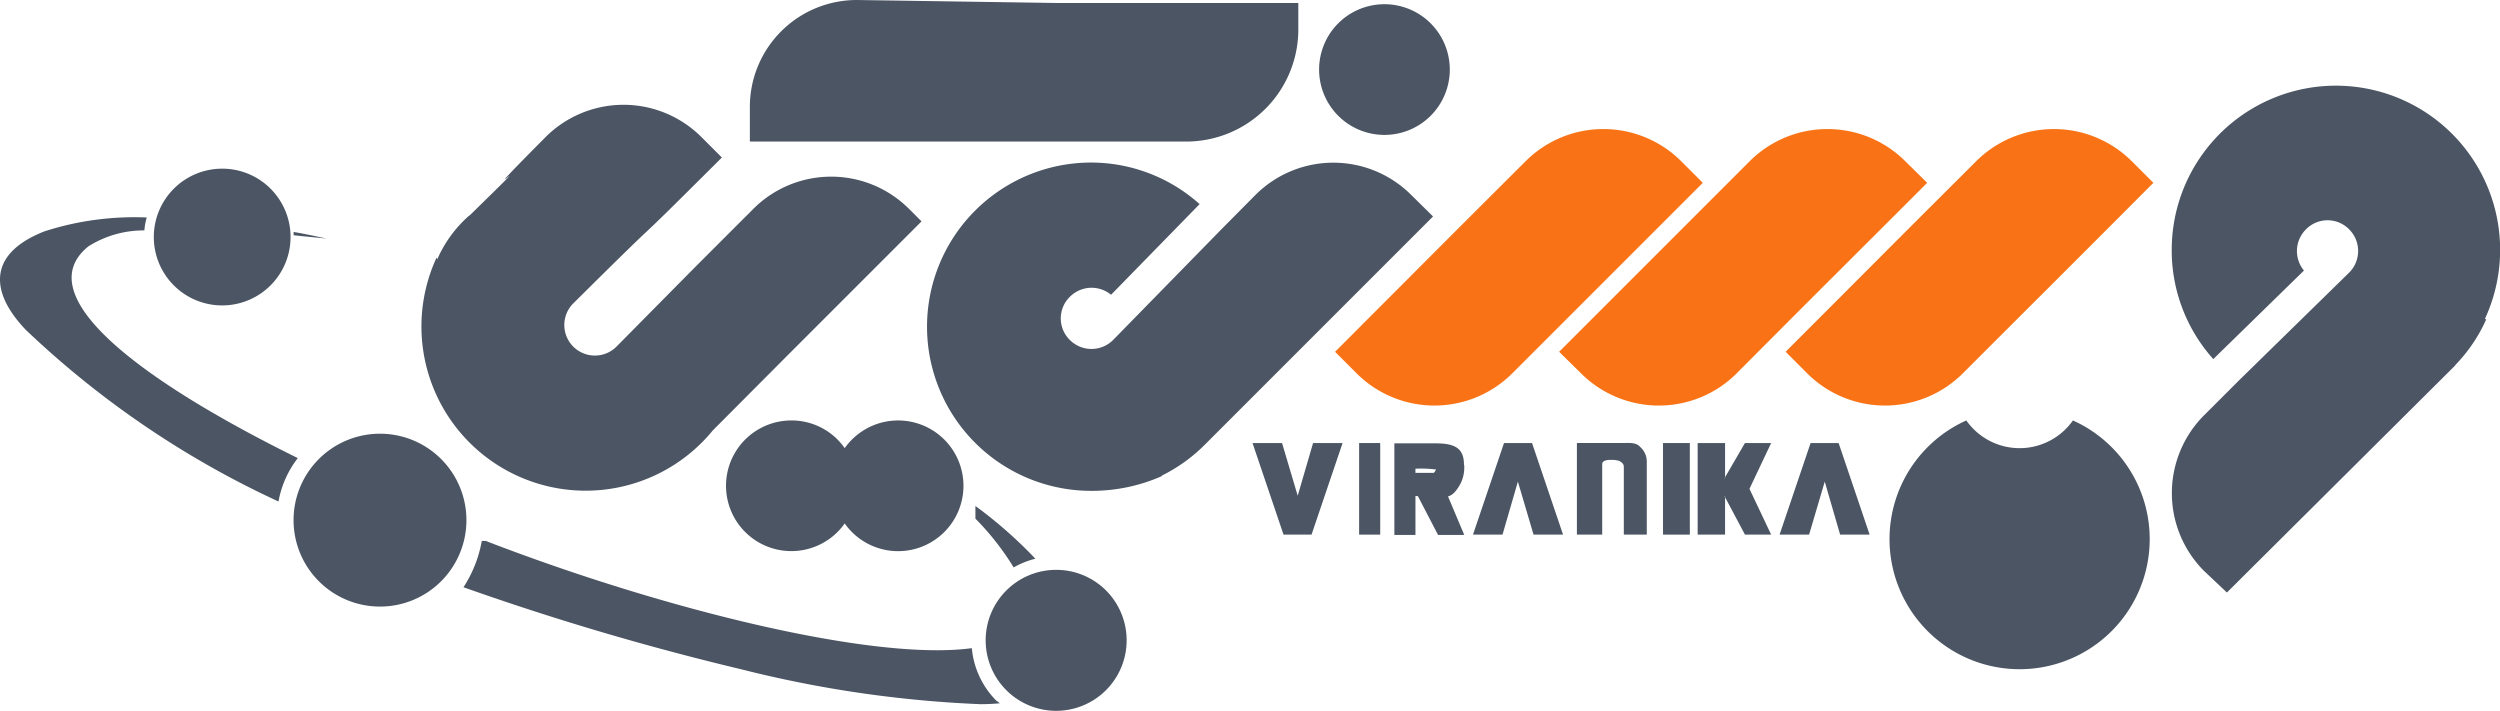<svg xmlns="http://www.w3.org/2000/svg" width="119.746" height="34.046" viewBox="0 0 119.746 34.046"><g transform="translate(-43.436 -32.198)"><g transform="translate(107.382 38.38)"><path d="M569.6,86.757a5.276,5.276,0,0,1-7.444,0L561.1,85.718l9.132-9.132a5.276,5.276,0,0,1,7.444,0l1.053,1.039c-4.862,4.862-4.285,4.27-9.132,9.132Z" transform="translate(-550.367 -75.05)" fill="#f97316" fill-rule="evenodd"/><path d="M495.183,86.757a5.277,5.277,0,0,1-7.444,0L486.7,85.718c4.862-4.862,4.27-4.285,9.132-9.132a5.276,5.276,0,0,1,7.444,0l1.039,1.039-9.132,9.132Z" transform="translate(-486.7 -75.05)" fill="#f97316" fill-rule="evenodd"/><path d="M644.783,86.757a5.277,5.277,0,0,1-7.444,0L636.3,85.718c4.862-4.862,4.27-4.285,9.132-9.132a5.277,5.277,0,0,1,7.444,0l1.039,1.039c-4.847,4.862-4.27,4.27-9.132,9.132Z" transform="translate(-614.718 -75.05)" fill="#f97316" fill-rule="evenodd"/></g><path d="M677.73,171.8a3.12,3.12,0,0,0,5.107,0,6.231,6.231,0,1,1-5.107,0Z" transform="translate(-540.111 -119.463)" fill="#4b5563" fill-rule="evenodd"/><path d="M638.613,183.686H637.2l-.736-2.539-.75,2.539H634.3l1.486-4.386h1.342Z" transform="translate(-505.625 -125.881)" fill="#4b5563" fill-rule="evenodd"/><path d="M610.62,183.686h-1.255l-.981-1.847h.029v1.847H607.1V179.3h1.313v1.688h-.029l.981-1.688h1.255l-1.039,2.193Z" transform="translate(-482.349 -125.881)" fill="#4b5563" fill-rule="evenodd"/><rect width="1.284" height="4.386" transform="translate(123.092 53.419)" fill="#4b5563"/><path d="M570.347,183.666h-1.1v-3.26c0-.144-.144-.231-.231-.274a1.233,1.233,0,0,0-.4-.043.71.71,0,0,0-.289.043c-.13.058-.115.144-.115.274v3.26H567v-4.386h2.164c.346,0,.664-.043.866.188a.933.933,0,0,1,.317.707Z" transform="translate(-448.033 -125.862)" fill="#4b5563" fill-rule="evenodd"/><path d="M536.813,183.686H535.4l-.75-2.539-.736,2.539H532.5l1.486-4.386h1.342Z" transform="translate(-418.51 -125.881)" fill="#4b5563" fill-rule="evenodd"/><path d="M508.968,181.939c.274-.058.476-.375.62-.649a1.715,1.715,0,0,0,.159-.765.28.28,0,0,0-.014-.115c0-.793-.462-1.01-1.356-1.01H506.4v4.386h1.01v-1.861h.115l.967,1.861h1.255Zm-.563-1.284c-.043.043-.087.159-.13.159h-.866v-.2A5.564,5.564,0,0,1,508.405,180.655Z" transform="translate(-396.176 -125.966)" fill="#4b5563" fill-rule="evenodd"/><rect width="1.01" height="4.386" transform="translate(108.536 53.419)" fill="#4b5563"/><path d="M463.613,179.3l-1.486,4.386h-1.342L459.3,179.3h1.414l.75,2.525.736-2.525Z" transform="translate(-355.87 -125.881)" fill="#4b5563" fill-rule="evenodd"/><g transform="translate(63.628 32.198)"><path d="M779.5,71.866h0a7.865,7.865,0,1,0-15-3.3,7.8,7.8,0,0,0,1.991,5.222l4.342-4.241a1.466,1.466,0,0,1,.1-1.976,1.446,1.446,0,0,1,2.063,0,1.463,1.463,0,0,1,0,2.077l-5.323,5.208-1.63,1.63a5.277,5.277,0,0,0,0,7.444l1.1,1.039,10.935-10.877v-.014a7.553,7.553,0,0,0,1.486-2.193Z" transform="translate(-680.67 -56.588)" fill="#4b5563" fill-rule="evenodd"/><path d="M362.4,101.2h0a8.3,8.3,0,0,1-3.39.721,7.862,7.862,0,1,1-.058-15.725,7.8,7.8,0,0,1,5.222,1.991l-4.241,4.342a1.466,1.466,0,0,0-1.976.1,1.446,1.446,0,0,0,0,2.063,1.463,1.463,0,0,0,2.077,0l5.208-5.323,1.616-1.63a5.276,5.276,0,0,1,7.444,0l1.053,1.039L364.473,99.66l-.014.014a7.729,7.729,0,0,1-2.121,1.529Z" transform="translate(-326.907 -78.41)" fill="#4b5563" fill-rule="evenodd"/><path d="M484.531,33.6a3.13,3.13,0,1,1-3.13,3.13,3.128,3.128,0,0,1,3.13-3.13Z" transform="translate(-438.41 -33.398)" fill="#4b5563" fill-rule="evenodd"/><path d="M307.216,32.343l-9.637-.144a5.121,5.121,0,0,0-5.179,5.179v1.6h20.932a5.369,5.369,0,0,0,5.338-5.323V32.343H307.216Z" transform="translate(-276.675 -32.198)" fill="#4b5563" fill-rule="evenodd"/><path d="M287.63,171.8a3.1,3.1,0,0,1,2.553,1.327,3.13,3.13,0,1,1,0,3.607,3.129,3.129,0,1,1-2.553-4.934Z" transform="translate(-269.915 -151.661)" fill="#4b5563" fill-rule="evenodd"/><path d="M184.121,74.309h0a7.866,7.866,0,0,0,13.229,8.281l3.506-3.52h0l6.492-6.492-.606-.606a5.276,5.276,0,0,0-7.444,0l-2.784,2.784h0l-3.794,3.837a1.464,1.464,0,0,1-2.077-2.063c5.554-5.511,1.587-1.471,7.141-7.011l-1.039-1.039a5.278,5.278,0,0,0-7.444.1c-4.386,4.414.779-.563-3.607,3.722h-.014A5.92,5.92,0,0,0,184.15,74.4Z" transform="translate(-183.4 -61.974)" fill="#4b5563" fill-rule="evenodd"/></g><path d="M140.9,109.2c.577.1,1.111.216,1.572.317-.548-.058-1.068-.1-1.572-.159a.582.582,0,0,0,0-.159Z" transform="translate(-83.403 -65.893)" fill="#4b5563" fill-rule="evenodd"/><path d="M374.076,221.4a3.376,3.376,0,1,0,3.376,3.376,3.371,3.371,0,0,0-3.376-3.376Z" transform="translate(-280.052 -161.907)" fill="#4b5563" fill-rule="evenodd"/><path d="M376.3,224a3,3,0,0,0-1.976,5.251,2.914,2.914,0,0,1-.678-1.89,2.973,2.973,0,0,1,5.193-1.976A3.054,3.054,0,0,0,376.3,224Z" transform="translate(-282.277 -164.132)" fill="#4b5563" fill-rule="evenodd"/><path d="M145.04,176.2a4.14,4.14,0,1,0,4.14,4.14,4.14,4.14,0,0,0-4.14-4.14Z" transform="translate(-83.403 -123.228)" fill="#4b5563" fill-rule="evenodd"/><path d="M147.864,179.5a3.669,3.669,0,0,0-3.664,3.664,3.709,3.709,0,0,0,1.255,2.77,3.627,3.627,0,0,1,2.8-5.944,3.617,3.617,0,0,1,2.7,1.212,3.63,3.63,0,0,0-3.087-1.7Z" transform="translate(-86.227 -126.052)" fill="#4b5563" fill-rule="evenodd"/><path d="M367.3,200.2a21.261,21.261,0,0,1,2.871,2.525,4.122,4.122,0,0,0-1.039.418,12.816,12.816,0,0,0-1.832-2.337V200.2Z" transform="translate(-277.143 -143.766)" fill="#4b5563" fill-rule="evenodd"/><path d="M222.993,219.576c-.3.029-.606.043-.938.043a55.948,55.948,0,0,1-11.454-1.673,130.456,130.456,0,0,1-13.286-3.924H197.3a5.976,5.976,0,0,0,.88-2.222h.188c8.555,3.3,18.61,5.77,23.284,5.136a4.088,4.088,0,0,0,1.169,2.51,1.806,1.806,0,0,1,.173.13Z" transform="translate(-131.667 -153.692)" fill="#4b5563" fill-rule="evenodd"/><path d="M56.775,118a44.7,44.7,0,0,1-12.089-8.208c-1.659-1.717-1.948-3.621.88-4.732a14.061,14.061,0,0,1,4.9-.664,2.945,2.945,0,0,0-.115.62,4.947,4.947,0,0,0-2.683.765C44.8,108.1,49.981,112.113,57.7,115.922A4.772,4.772,0,0,0,56.775,118Z" transform="translate(0 -61.781)" fill="#4b5563" fill-rule="evenodd"/><path d="M97.775,88.2a3.275,3.275,0,1,0,3.275,3.275A3.272,3.272,0,0,0,97.775,88.2Z" transform="translate(-43.697 -47.923)" fill="#4b5563" fill-rule="evenodd"/><path d="M100,90.7a2.894,2.894,0,0,0-1.9,5.078,2.87,2.87,0,0,1,4.342-3.751A2.894,2.894,0,0,0,100,90.7Z" transform="translate(-45.922 -50.062)" fill="#4b5563" fill-rule="evenodd"/></g></svg>
